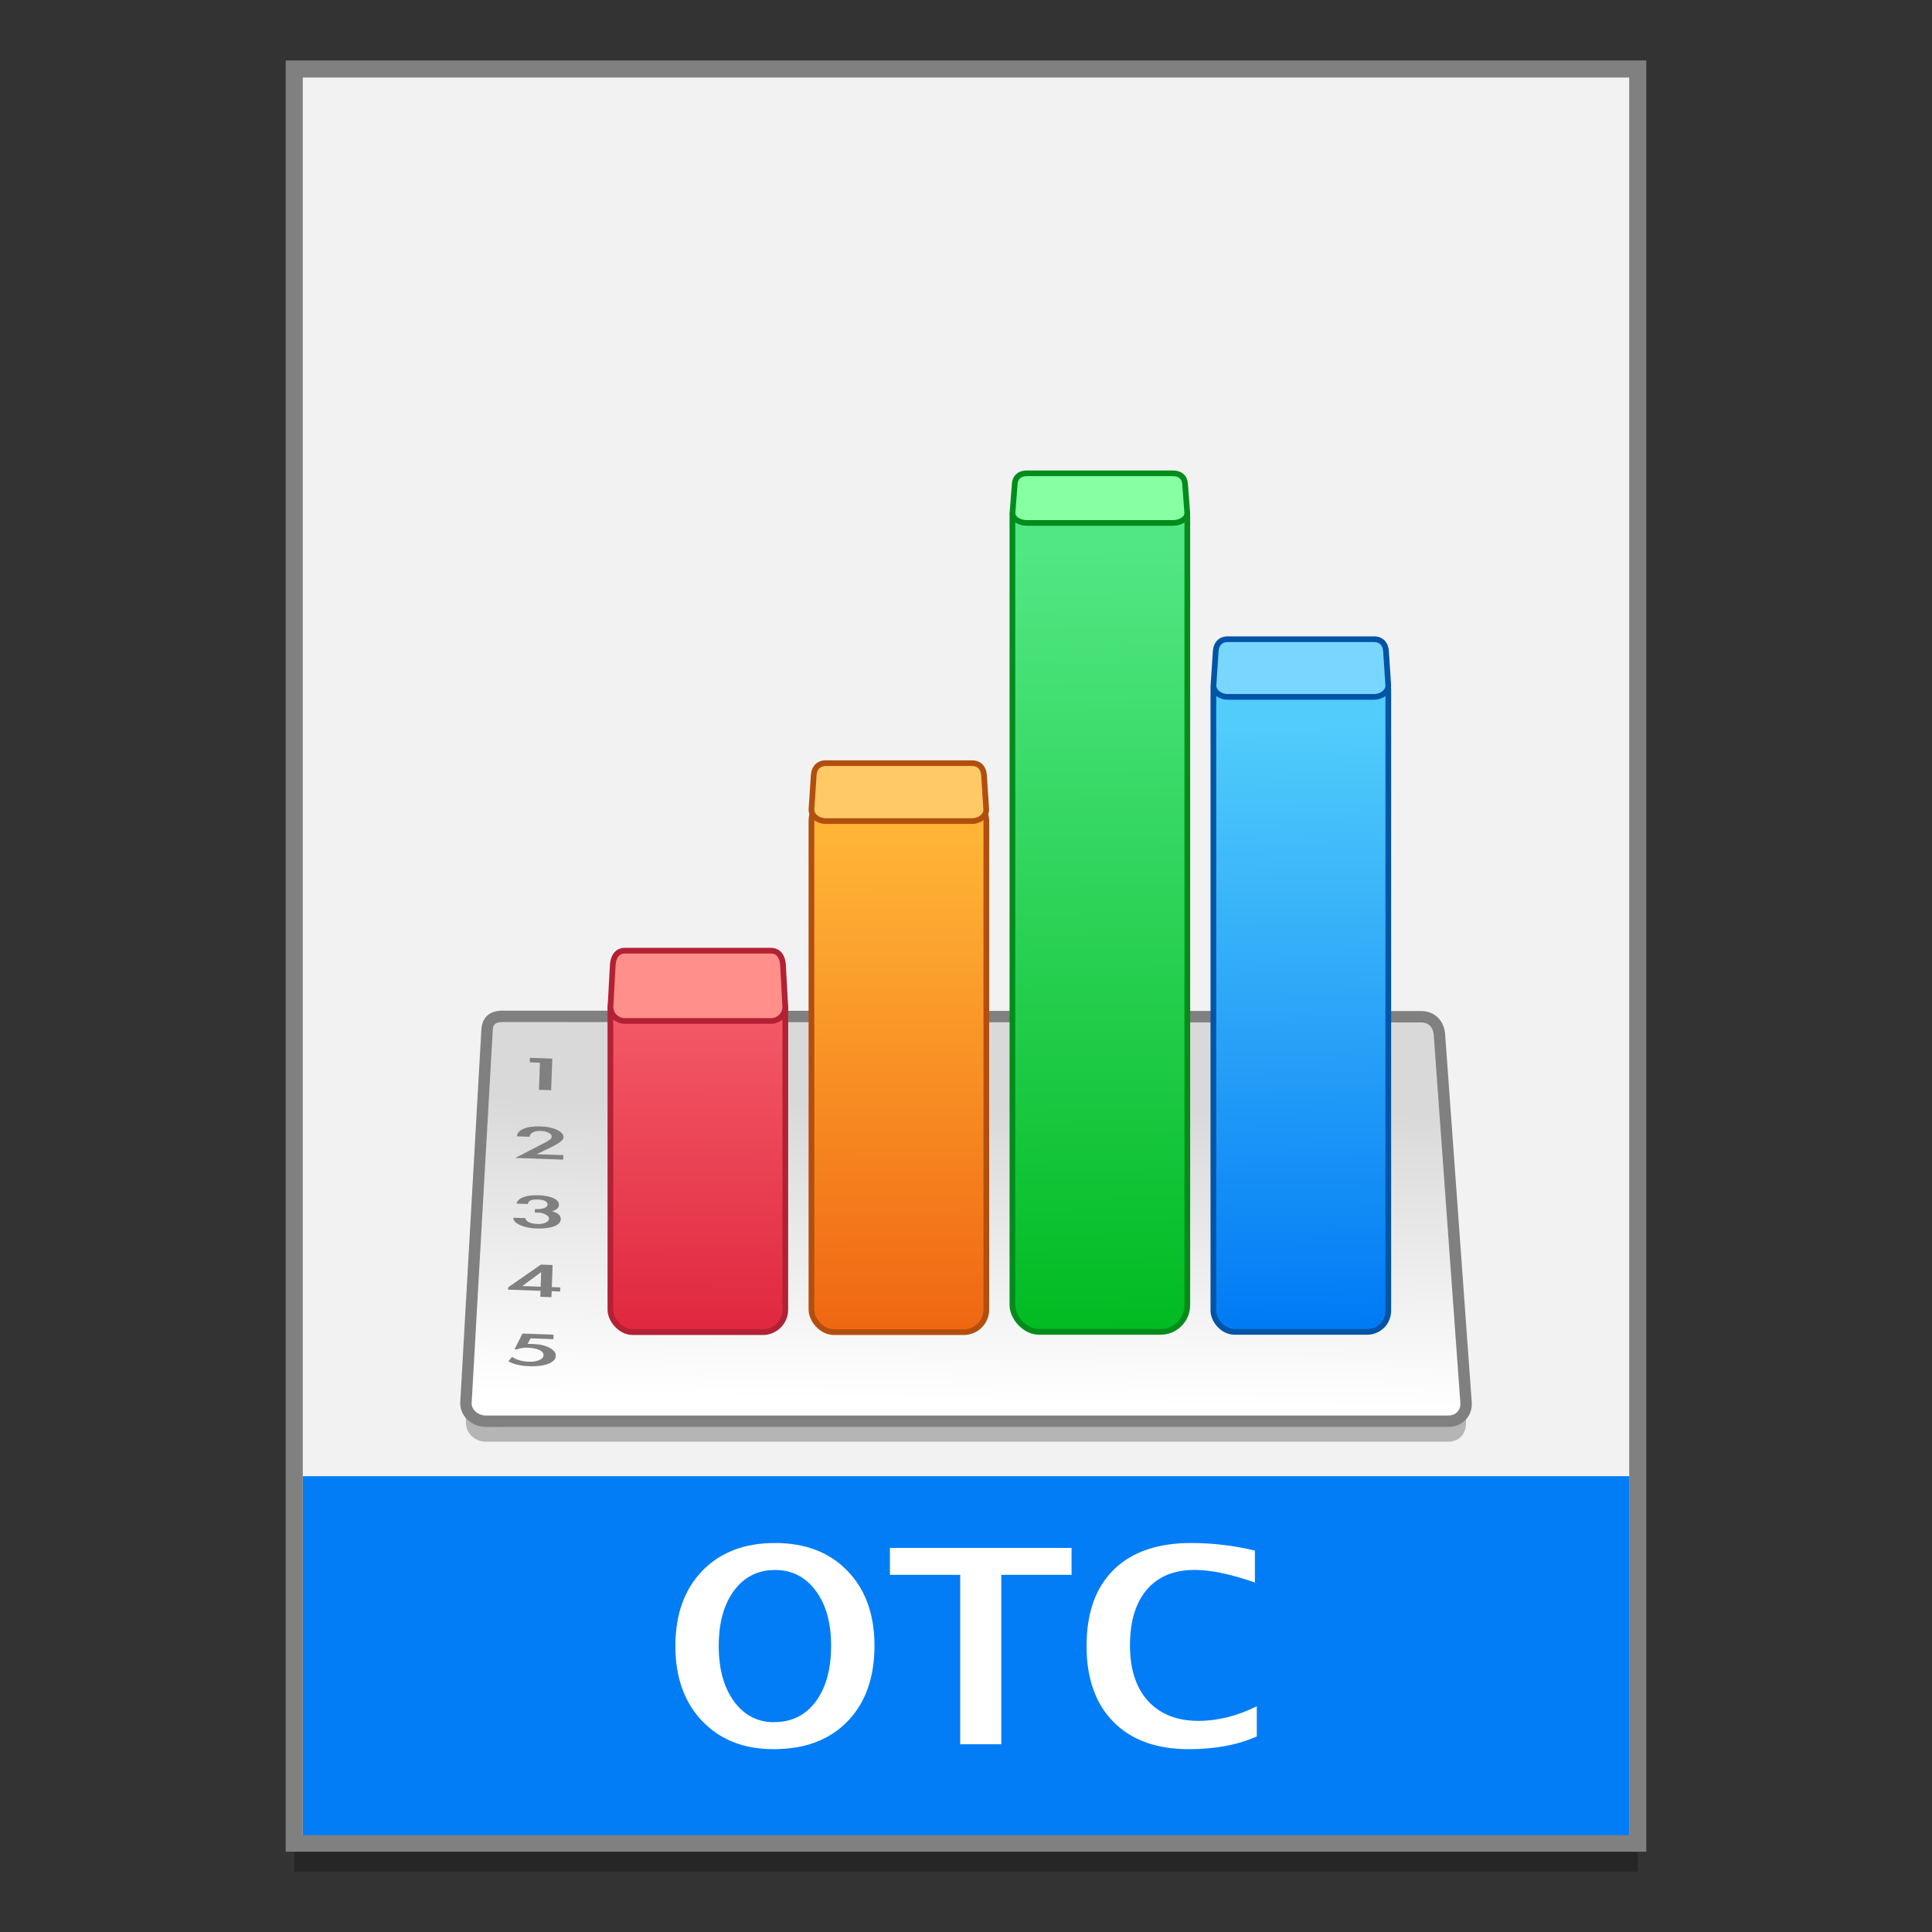 <?xml version="1.0" encoding="UTF-8" standalone="no"?>
<!-- Created with Inkscape (http://www.inkscape.org/) -->

<svg
   xmlns:osb="http://www.openswatchbook.org/uri/2009/osb"
   xmlns:dc="http://purl.org/dc/elements/1.1/"
   xmlns:cc="http://creativecommons.org/ns#"
   xmlns:rdf="http://www.w3.org/1999/02/22-rdf-syntax-ns#"
   xmlns:svg="http://www.w3.org/2000/svg"
   xmlns="http://www.w3.org/2000/svg"
   xmlns:xlink="http://www.w3.org/1999/xlink"
   xmlns:sodipodi="http://sodipodi.sourceforge.net/DTD/sodipodi-0.dtd"
   xmlns:inkscape="http://www.inkscape.org/namespaces/inkscape"
   width="128"
   height="128"
   viewBox="0 0 33.867 33.867"
   version="1.1"
   id="svg8"
   inkscape:version="0.92.2 5c3e80d, 2017-08-06"
   sodipodi:docname="application-vnd.oasis.opendocument.chart-template.svg">
  <rect x="0" y="0" width="33.867" height="33.867" fill="#333333" stroke="none"/>
  <defs
     id="defs2">
    <linearGradient
       id="linearGradient1830">
      <stop
         id="stop1826"
         style="stop-color:#d9d9d9;stop-opacity:1"
         offset="0" />
      <stop
         id="stop1828"
         style="stop-color:#ffffff;stop-opacity:1;"
         offset="1" />
    </linearGradient>
    <linearGradient
       osb:paint="solid"
       id="linearGradient6987">
      <stop
         id="stop6985"
         offset="0"
         style="stop-color:#77d2fb;stop-opacity:1;" />
    </linearGradient>
    <linearGradient
       id="linearGradient865"
       inkscape:collect="always">
      <stop
         id="stop861"
         offset="0"
         style="stop-color:#017bf5;stop-opacity:1" />
      <stop
         id="stop863"
         offset="1"
         style="stop-color:#52cdfb;stop-opacity:1" />
    </linearGradient>
    <linearGradient
       id="linearGradient857"
       inkscape:collect="always">
      <stop
         id="stop853"
         offset="0"
         style="stop-color:#01bb22;stop-opacity:1" />
      <stop
         id="stop855"
         offset="1"
         style="stop-color:#51e784;stop-opacity:1" />
    </linearGradient>
    <linearGradient
       id="linearGradient849"
       inkscape:collect="always">
      <stop
         id="stop845"
         offset="0"
         style="stop-color:#f06712;stop-opacity:1" />
      <stop
         id="stop847"
         offset="1"
         style="stop-color:#ffb436;stop-opacity:1" />
    </linearGradient>
    <linearGradient
       id="linearGradient839"
       inkscape:collect="always">
      <stop
         style="stop-color:#f35966;stop-opacity:1"
         offset="0"
         id="stop837" />
      <stop
         style="stop-color:#e0283f;stop-opacity:1"
         offset="1"
         id="stop835" />
    </linearGradient>
    <linearGradient
       gradientTransform="matrix(0.074,0,0,0.075,26.616,298.232)"
       gradientUnits="userSpaceOnUse"
       y2="-166.643"
       x2="-194.661"
       y1="-239.97"
       x1="-194.481"
       id="linearGradient841"
       xlink:href="#linearGradient839"
       inkscape:collect="always" />
    <linearGradient
       gradientTransform="matrix(0.074,0,0,0.075,26.616,298.232)"
       gradientUnits="userSpaceOnUse"
       y2="-280.652"
       x2="-145.576"
       y1="-167.259"
       x1="-145.395"
       id="linearGradient851"
       xlink:href="#linearGradient849"
       inkscape:collect="always" />
    <linearGradient
       gradientTransform="matrix(0.074,0,0,0.075,26.616,298.232)"
       gradientUnits="userSpaceOnUse"
       y2="-348.974"
       x2="-101.025"
       y1="-166.034"
       x1="-98.577"
       id="linearGradient859"
       xlink:href="#linearGradient857"
       inkscape:collect="always" />
    <linearGradient
       gradientTransform="matrix(0.074,0,0,0.075,26.616,298.232)"
       gradientUnits="userSpaceOnUse"
       y2="-309.355"
       x2="-52.706"
       y1="-167.992"
       x1="-50.258"
       id="linearGradient867"
       xlink:href="#linearGradient865"
       inkscape:collect="always" />
    <linearGradient
       gradientTransform="matrix(0.074,0,0,0.075,26.616,298.232)"
       gradientUnits="userSpaceOnUse"
       y2="-149.554"
       x2="-124.834"
       y1="-218.511"
       x1="-123.606"
       id="linearGradient875"
       xlink:href="#linearGradient1830"
       inkscape:collect="always" />
  </defs>
  <sodipodi:namedview
     id="base"
     pagecolor="#ffffff"
     bordercolor="#666666"
     borderopacity="1.0"
     inkscape:pageopacity="0.0"
     inkscape:pageshadow="2"
     inkscape:zoom="1.4545846"
     inkscape:cx="80.453167"
     inkscape:cy="29.652947"
     inkscape:document-units="mm"
     inkscape:current-layer="layer1"
     showgrid="false"
     units="px"
     inkscape:window-width="1600"
     inkscape:window-height="811"
     inkscape:window-x="0"
     inkscape:window-y="0"
     inkscape:window-maximized="1"
     showguides="true" />
  <g
     inkscape:label="Layer 1"
     inkscape:groupmode="layer"
     id="layer1"
     transform="translate(0,-263.133)">
    <g
       style="stroke-width:4.335"
       inkscape:transform-center-y="-9.4924686"
       inkscape:transform-center-x="5.4653607"
       inkscape:label="Capa 1"
       id="layer1-4-3"
       transform="matrix(0.505,0,0,0.506,-285.814,2.893)">
      <g
         style="stroke-width:4.335"
         id="layer1-3-65-9"
         inkscape:label="Capa 1"
         transform="translate(0.42,0.035)" />
    </g>
    <g
       style="stroke-width:4.335"
       inkscape:transform-center-y="-9.4924686"
       inkscape:transform-center-x="5.4653607"
       inkscape:label="Capa 1"
       id="layer1-4"
       transform="matrix(0.505,0,0,0.506,-288.552,2.894)">
      <g
         style="stroke-width:4.335"
         id="layer1-3-65"
         inkscape:label="Capa 1"
         transform="translate(0.42,0.035)" />
    </g>
    <rect
       y="264.84"
       x="5.158"
       height="31.101"
       width="23.551"
       id="rect3356"
       style="opacity:0.25;fill:#000000;fill-opacity:1;fill-rule:nonzero;stroke:none;stroke-width:0.3;stroke-linecap:round;stroke-miterlimit:4;stroke-dasharray:none;stroke-dashoffset:0;stroke-opacity:1" />
    <rect
       style="opacity:1;fill:#f2f2f2;fill-opacity:1;fill-rule:nonzero;stroke:#808080;stroke-width:0.3;stroke-linecap:round;stroke-miterlimit:4;stroke-dasharray:none;stroke-dashoffset:0;stroke-opacity:1"
       id="rect3338"
       width="23.551"
       height="31.101"
       x="5.158"
       y="264.342" />
    <g
       id="g913"
       transform="translate(3.23627e-5,0.698)">
      <path
         sodipodi:nodetypes="csscsssscssc"
         inkscape:connector-curvature="0"
         id="path962"
         d="M 8.524,287.707 H 25.386 c 0.198,0 0.31,-0.137 0.313,-0.328 l 0.004,-0.299 -1.4,-6.145 c -0.041,-0.178 -0.181,-0.318 -0.379,-0.318 l -13.947,-0.007 c -0.198,-8e-5 -0.343,0.101 -0.372,0.235 l -1.443,6.215 0.005,0.32 c 0.003,0.182 0.159,0.328 0.357,0.328 z"
         style="opacity:0.25;fill:#000000;fill-opacity:1;stroke:none;stroke-width:0.859;stroke-miterlimit:4;stroke-dasharray:none;stroke-opacity:1" />
      <path
         style="opacity:1;fill:url(#linearGradient875);fill-opacity:1;stroke:#808080;stroke-width:0.2;stroke-miterlimit:4;stroke-dasharray:none;stroke-opacity:1"
         d="M 8.524,287.348 H 25.386 c 0.198,0 0.326,-0.146 0.313,-0.328 l -0.466,-6.444 c -0.013,-0.182 -0.125,-0.318 -0.322,-0.318 l -16.099,-0.007 c -0.198,-8e-5 -0.266,0.098 -0.274,0.235 l -0.37,6.535 c -0.01,0.182 0.159,0.328 0.357,0.328 z"
         id="path964"
         inkscape:connector-curvature="0"
         sodipodi:nodetypes="sssssssss" />
      <rect
         rx="0.394"
         ry="0.394"
         y="279.713"
         x="10.7"
         height="6.074"
         width="3.066"
         id="rect933"
         style="opacity:1;fill:url(#linearGradient841);fill-opacity:1;stroke:#b22134;stroke-width:0.1;stroke-miterlimit:4;stroke-dasharray:none;stroke-opacity:1" />
      <path
         sodipodi:nodetypes="sssssssss"
         inkscape:connector-curvature="0"
         id="rect935"
         d="m 10.953,279.1 h 2.561 c 0.139,0 0.205,0.114 0.212,0.256 l 0.039,0.72 c 0.008,0.142 -0.112,0.256 -0.251,0.256 H 10.953 c -0.139,0 -0.259,-0.114 -0.251,-0.256 l 0.039,-0.72 c 0.008,-0.142 0.073,-0.256 0.212,-0.256 z"
         style="opacity:1;fill:#fe8f8a;fill-opacity:1;stroke:#b22134;stroke-width:0.1;stroke-miterlimit:4;stroke-dasharray:none;stroke-opacity:1" />
      <rect
         rx="0.395"
         style="opacity:1;fill:url(#linearGradient851);fill-opacity:1;stroke:#b24f0e;stroke-width:0.1;stroke-miterlimit:4;stroke-dasharray:none;stroke-opacity:1"
         id="rect944"
         width="3.066"
         height="9.361"
         x="14.224"
         y="276.426"
         ry="0.395" />
      <path
         style="opacity:1;fill:#ffc966;fill-opacity:1;stroke:#b24f0e;stroke-width:0.1;stroke-miterlimit:4;stroke-dasharray:none;stroke-opacity:1"
         d="m 14.476,275.813 h 2.561 c 0.139,0 0.205,0.094 0.212,0.211 l 0.039,0.593 c 0.008,0.117 -0.112,0.211 -0.251,0.211 h -2.561 c -0.139,0 -0.259,-0.094 -0.251,-0.211 l 0.039,-0.593 c 0.008,-0.117 0.073,-0.211 0.212,-0.211 z"
         id="path946"
         inkscape:connector-curvature="0"
         sodipodi:nodetypes="sssssssss" />
      <rect
         rx="0.469"
         ry="0.47"
         y="271.027"
         x="17.747"
         height="14.755"
         width="3.066"
         id="rect954"
         style="opacity:1;fill:url(#linearGradient859);fill-opacity:1;stroke:#028c1b;stroke-width:0.1;stroke-miterlimit:4;stroke-dasharray:none;stroke-opacity:1" />
      <path
         sodipodi:nodetypes="sssssssss"
         inkscape:connector-curvature="0"
         id="path956"
         d="m 18,270.732 h 2.561 c 0.139,0 0.205,0.081 0.212,0.181 l 0.039,0.508 c 0.008,0.1 -0.112,0.181 -0.251,0.181 h -2.561 c -0.139,0 -0.259,-0.081 -0.251,-0.181 l 0.039,-0.508 c 0.008,-0.1 0.073,-0.181 0.212,-0.181 z"
         style="opacity:1;fill:#87ffa3;fill-opacity:1;stroke:#028c1b;stroke-width:0.1;stroke-miterlimit:4;stroke-dasharray:none;stroke-opacity:1" />
      <rect
         rx="0.37"
         style="opacity:1;fill:url(#linearGradient867);fill-opacity:1;stroke:#0154a6;stroke-width:0.1;stroke-miterlimit:4;stroke-dasharray:none;stroke-opacity:1"
         id="rect958"
         width="3.066"
         height="11.628"
         x="21.27"
         y="274.154"
         ry="0.37" />
      <path
         style="opacity:1;fill:#79d7ff;fill-opacity:1;stroke:#0154a6;stroke-width:0.1;stroke-miterlimit:4;stroke-dasharray:none;stroke-opacity:1"
         d="m 21.523,273.64 h 2.561 c 0.139,0 0.205,0.094 0.212,0.21 l 0.039,0.591 c 0.008,0.116 -0.112,0.21 -0.251,0.21 h -2.561 c -0.139,0 -0.259,-0.094 -0.251,-0.21 l 0.039,-0.591 c 0.008,-0.116 0.073,-0.21 0.212,-0.21 z"
         id="path960"
         inkscape:connector-curvature="0"
         sodipodi:nodetypes="sssssssss" />
      <g
         id="text901"
         style="font-style:normal;font-weight:normal;font-size:2.514px;line-height:1.25;font-family:sans-serif;letter-spacing:0px;word-spacing:0px;fill:#808080;fill-opacity:1;stroke:none;stroke-width:0.485"
         transform="matrix(0.82,0.029,-0.013,0.363,12.005,126.254)"
         aria-label="1 2 3 4 5">
        <path
           inkscape:connector-curvature="0"
           id="path911"
           style="font-style:normal;font-variant:normal;font-weight:normal;font-stretch:normal;font-family:'Apple LiGothic';-inkscape-font-specification:'Apple LiGothic';fill:#808080;fill-opacity:1;stroke-width:0.485"
           d="m 3.441,426.181 v -0.219 h 0.478 v 1.526 H 3.659 v -1.308 z" />
        <path
           inkscape:connector-curvature="0"
           id="path913"
           style="font-style:normal;font-variant:normal;font-weight:normal;font-stretch:normal;font-family:'Apple LiGothic';-inkscape-font-specification:'Apple LiGothic';fill:#808080;fill-opacity:1;stroke-width:0.485"
           d="m 4.23,430.597 v 0.219 H 3.204 l 0.387,-0.49 q 0.277,-0.342 0.324,-0.427 0.05,-0.088 0.05,-0.143 0.003,-0.015 0.003,-0.03 0,-0.101 -0.068,-0.179 -0.065,-0.078 -0.173,-0.078 -0.108,0 -0.171,0.088 -0.06,0.088 -0.06,0.214 H 3.224 q 0,-0.226 0.133,-0.372 0.136,-0.148 0.367,-0.148 0.209,0 0.352,0.141 0.143,0.141 0.143,0.352 0,0.199 -0.304,0.553 l -0.259,0.302 z" />
        <path
           inkscape:connector-curvature="0"
           id="path915"
           style="font-style:normal;font-variant:normal;font-weight:normal;font-stretch:normal;font-family:'Apple LiGothic';-inkscape-font-specification:'Apple LiGothic';fill:#808080;fill-opacity:1;stroke-width:0.485"
           d="m 3.265,433.016 q 0.02,-0.204 0.143,-0.322 0.123,-0.118 0.322,-0.118 0.201,0 0.322,0.116 0.121,0.116 0.121,0.314 0,0.221 -0.146,0.319 0.196,0.086 0.196,0.372 0,0.221 -0.143,0.355 -0.141,0.131 -0.365,0.131 -0.209,0 -0.357,-0.138 -0.148,-0.138 -0.148,-0.342 h 0.259 q 0,0.111 0.073,0.186 0.073,0.075 0.184,0.075 0.113,0 0.179,-0.083 0.068,-0.083 0.068,-0.201 0,-0.098 -0.073,-0.181 -0.07,-0.086 -0.161,-0.086 -0.01,0 -0.02,0.003 l -0.055,0.005 v -0.173 h 0.033 q 0.096,0 0.163,-0.065 0.07,-0.068 0.07,-0.166 0,-0.234 -0.211,-0.234 -0.209,0 -0.209,0.234 z" />
        <path
           inkscape:connector-curvature="0"
           id="path917"
           style="font-style:normal;font-variant:normal;font-weight:normal;font-stretch:normal;font-family:'Apple LiGothic';-inkscape-font-specification:'Apple LiGothic';fill:#808080;fill-opacity:1;stroke-width:0.485"
           d="m 4.265,436.982 v 0.199 H 4.084 v 0.289 H 3.846 v -0.289 H 3.152 v -0.113 l 0.681,-1.152 h 0.251 v 1.066 z m -0.42,-0.704 -0.392,0.704 h 0.392 z" />
        <path
           inkscape:connector-curvature="0"
           id="path919"
           style="font-style:normal;font-variant:normal;font-weight:normal;font-stretch:normal;font-family:'Apple LiGothic';-inkscape-font-specification:'Apple LiGothic';fill:#808080;fill-opacity:1;stroke-width:0.485"
           d="m 3.67,439.49 -0.06,0.274 0.118,-0.005 q 0.219,0 0.355,0.156 0.138,0.153 0.138,0.375 0,0.246 -0.153,0.397 -0.153,0.151 -0.402,0.151 -0.277,0 -0.453,-0.201 l 0.075,-0.221 q 0.146,0.204 0.357,0.204 0.131,0 0.221,-0.09 0.093,-0.093 0.093,-0.249 0,-0.158 -0.096,-0.246 -0.096,-0.088 -0.241,-0.088 -0.146,0 -0.239,0.101 h -0.048 l 0.158,-0.774 h 0.664 v 0.219 z" />
      </g>
    </g>
    <path
       style="opacity:1;fill:#037df5;fill-opacity:1;fill-rule:nonzero;stroke:none;stroke-width:0.3;stroke-linecap:round;stroke-miterlimit:4;stroke-dasharray:none;stroke-dashoffset:0;stroke-opacity:1"
       d="m 5.31,289.01 v 6.293 H 28.56 v -6.293 z"
       id="rect931"
       inkscape:connector-curvature="0" />
    <g
       style="stroke-width:4.084"
       inkscape:transform-center-y="-9.4924686"
       inkscape:transform-center-x="5.4653607"
       inkscape:label="Capa 1"
       id="layer1-4-3-3"
       transform="matrix(0.536,0,0,0.537,-269.404,-13.785)">
      <g
         style="stroke-width:4.084"
         id="layer1-3-65-9-90"
         inkscape:label="Capa 1"
         transform="translate(0.42,0.035)" />
    </g>
    <g
       style="stroke-width:4.084"
       inkscape:transform-center-y="-9.4924686"
       inkscape:transform-center-x="5.4653607"
       inkscape:label="Capa 1"
       id="layer1-4-5"
       transform="matrix(0.536,0,0,0.537,-269.404,-13.76)">
      <g
         style="stroke-width:4.084"
         id="layer1-3-65-22"
         inkscape:label="Capa 1"
         transform="translate(0.42,0.035)" />
    </g>
    <g
       style="stroke-width:4.084"
       inkscape:transform-center-y="-9.4924686"
       inkscape:transform-center-x="5.4653607"
       inkscape:label="Capa 1"
       id="layer1-4-3-2"
       transform="matrix(0.511,0,0,0.512,-303.79,5.616)">
      <g
         style="stroke-width:4.084"
         id="layer1-3-65-9-9"
         inkscape:label="Capa 1"
         transform="translate(0.42,0.035)" />
    </g>
    <g
       style="stroke-width:4.084"
       inkscape:transform-center-y="-9.4924686"
       inkscape:transform-center-x="5.4653607"
       inkscape:label="Capa 1"
       id="layer1-4-1"
       transform="matrix(0.511,0,0,0.512,-303.79,5.64)">
      <g
         style="stroke-width:4.084"
         id="layer1-3-65-2"
         inkscape:label="Capa 1"
         transform="translate(0.42,0.035)" />
    </g>
    <g
       aria-label="OTC"
       style="font-style:normal;font-weight:normal;font-size:4.607px;line-height:1.25;font-family:sans-serif;letter-spacing:0px;word-spacing:0px;fill:#ffffff;fill-opacity:1;stroke:none;stroke-width:0.265"
       id="text1198"
       transform="translate(2.78)">
      <path
         d="m 10.782,293.795 q -0.784,0 -1.253,-0.493 -0.47,-0.493 -0.47,-1.314 0,-0.83 0.472,-1.319 0.472,-0.488 1.274,-0.488 0.798,0 1.27,0.488 0.474,0.488 0.474,1.312 0,0.842 -0.474,1.328 -0.472,0.486 -1.293,0.486 z m 0.009,-0.474 q 0.46,0 0.728,-0.36 0.27,-0.363 0.27,-0.981 0,-0.6 -0.27,-0.963 -0.27,-0.363 -0.714,-0.363 -0.449,0 -0.719,0.363 -0.267,0.363 -0.267,0.97 0,0.602 0.267,0.97 0.267,0.365 0.705,0.365 z"
         style="font-style:normal;font-variant:normal;font-weight:600;font-stretch:normal;font-size:4.762px;font-family:'Lucida Grande';-inkscape-font-specification:'Lucida Grande Semi-Bold';fill:#ffffff;fill-opacity:1;stroke-width:0.265"
         id="path1492"
         inkscape:connector-curvature="0" />
      <path
         d="m 14.052,293.709 v -2.97 h -1.232 v -0.472 h 3.184 v 0.472 h -1.232 v 2.97 z"
         style="font-style:normal;font-variant:normal;font-weight:600;font-stretch:normal;font-size:4.762px;font-family:'Lucida Grande';-inkscape-font-specification:'Lucida Grande Semi-Bold';fill:#ffffff;fill-opacity:1;stroke-width:0.265"
         id="path1494"
         inkscape:connector-curvature="0" />
      <path
         d="m 19.251,293.572 q -0.5,0.223 -1.193,0.223 -0.846,0 -1.319,-0.477 -0.472,-0.477 -0.472,-1.33 0,-0.87 0.474,-1.337 0.477,-0.47 1.358,-0.47 0.563,0 1.119,0.133 v 0.56 q -0.63,-0.221 -1.056,-0.221 -0.544,0 -0.839,0.346 -0.295,0.344 -0.295,0.979 0,0.623 0.316,0.972 0.319,0.349 0.884,0.349 0.507,0 1.023,-0.256 z"
         style="font-style:normal;font-variant:normal;font-weight:600;font-stretch:normal;font-size:4.762px;font-family:'Lucida Grande';-inkscape-font-specification:'Lucida Grande Semi-Bold';fill:#ffffff;fill-opacity:1;stroke-width:0.265"
         id="path1496"
         inkscape:connector-curvature="0" />
    </g>
  </g>
</svg>
